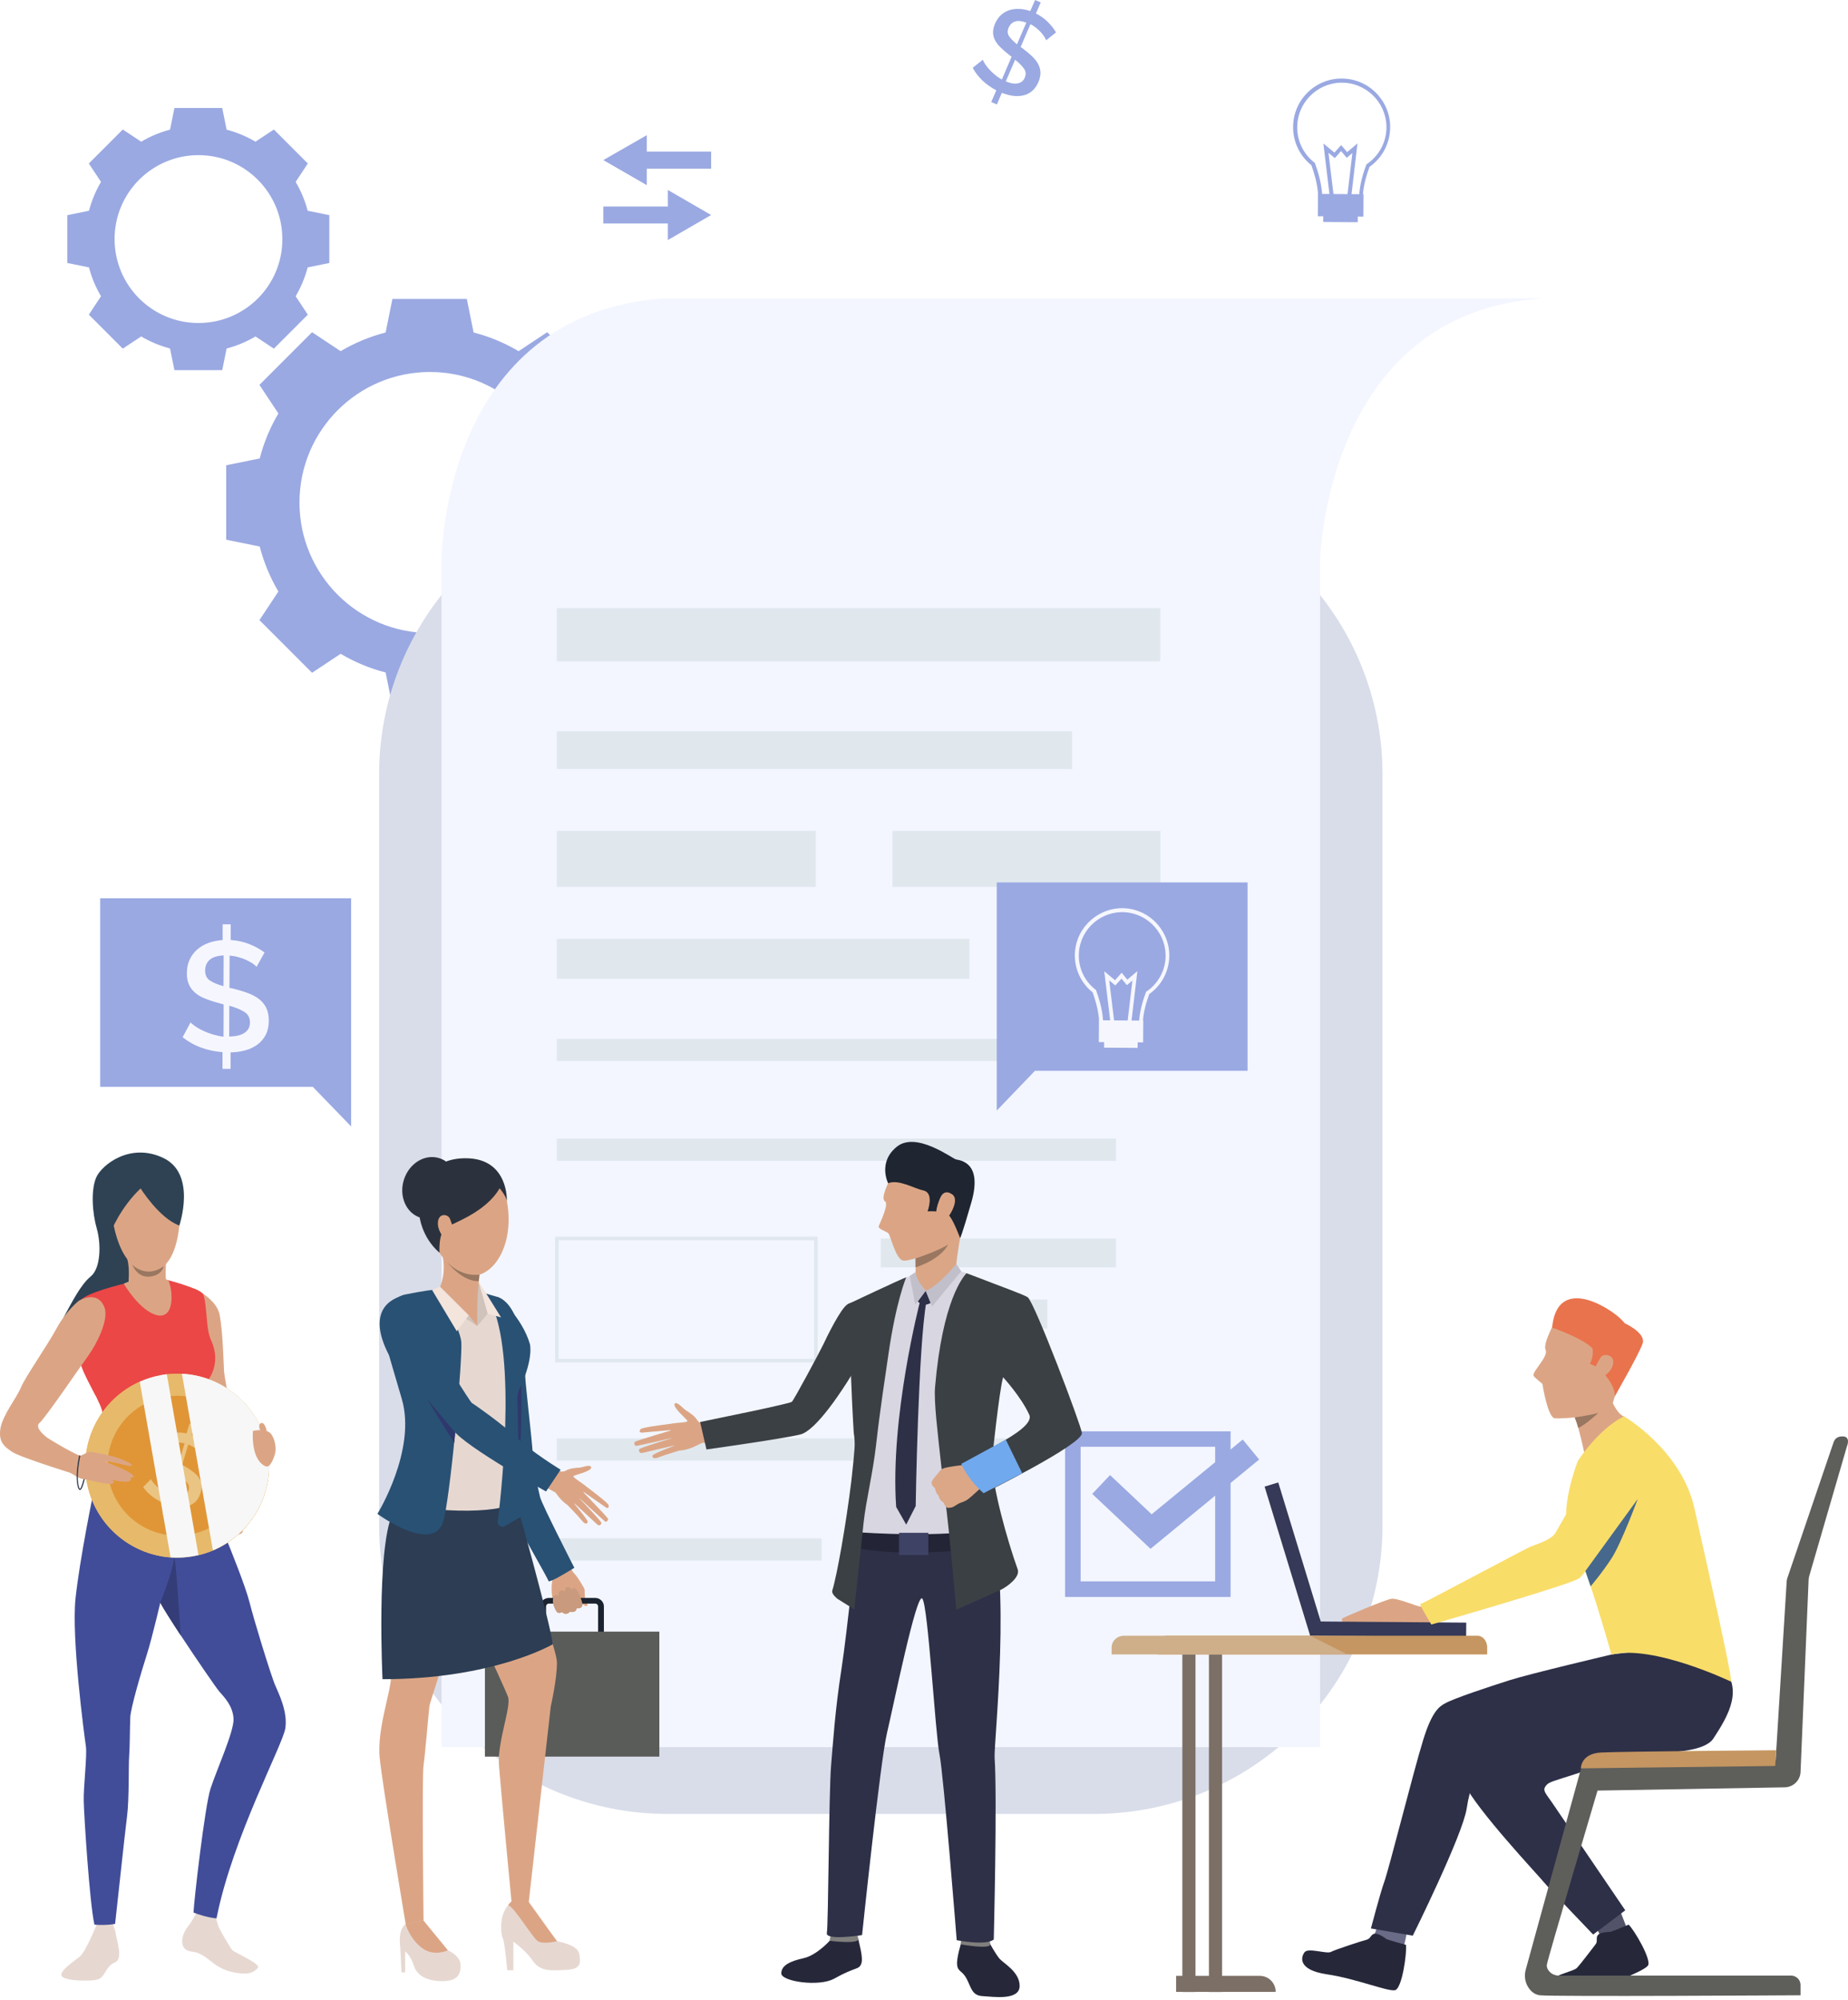<svg width="610" height="660" viewBox="0 0 610 660" fill="none" xmlns="http://www.w3.org/2000/svg">
<path d="M197.892 151.301C196.537 146.023 194.436 141.024 191.728 136.447L197.985 127.011L189.3 118.322L180.614 109.634L171.182 115.893C166.606 113.184 161.609 111.082 156.333 109.727L154.092 98.656H141.811H129.53L127.289 109.727C122.012 111.082 117.016 113.184 112.44 115.893L103.007 109.634L94.322 118.322L85.637 127.011L91.894 136.447C89.186 141.024 87.084 146.023 85.73 151.301L74.663 153.543V165.829V178.114L85.73 180.356C87.084 185.635 89.186 190.633 91.894 195.211L85.637 204.646L94.322 213.335L103.007 222.023L112.44 215.764C117.016 218.473 122.012 220.575 127.289 221.93L129.53 233.001H141.811H154.092L156.333 221.93C161.609 220.575 166.606 218.473 171.182 215.764L180.614 222.023L189.3 213.335L197.985 204.646L191.728 195.211C194.436 190.633 196.537 185.635 197.892 180.356L208.958 178.114V165.829V153.543L197.892 151.301ZM141.904 208.897C118.136 208.897 98.851 189.605 98.851 165.829C98.851 142.052 118.136 122.76 141.904 122.76C165.672 122.76 184.957 142.052 184.957 165.829C184.957 189.605 165.672 208.897 141.904 208.897Z" fill="#9AA9E2"/>
<path d="M101.56 69.555C100.672 66.145 99.318 62.968 97.591 60.025L101.606 53.953L96.003 48.347L90.4 42.742L84.329 46.759C81.388 45.031 78.165 43.676 74.803 42.788L73.356 35.642H65.464H57.573L56.125 42.788C52.717 43.676 49.541 45.031 46.6 46.759L40.529 42.742L34.926 48.347L29.323 53.953L33.338 60.025C31.611 62.968 30.256 66.191 29.369 69.555L22.225 71.003V78.897V86.791L29.369 88.24C30.256 91.65 31.611 94.826 33.338 97.769L29.323 103.841L34.926 109.447L40.529 115.052L46.6 111.035C49.541 112.763 52.763 114.118 56.125 115.006L57.573 122.153H65.464H73.356L74.803 115.006C78.212 114.118 81.388 112.763 84.329 111.035L90.4 115.052L96.003 109.447L101.606 103.841L97.591 97.769C99.318 94.826 100.672 91.603 101.56 88.24L108.704 86.791V78.897V71.003L101.56 69.555ZM65.511 106.597C50.195 106.597 37.821 94.172 37.821 78.897C37.821 63.575 50.242 51.197 65.511 51.197C80.827 51.197 93.201 63.622 93.201 78.897C93.248 94.219 80.827 106.597 65.511 106.597Z" fill="#9AA9E2"/>
<path d="M220.398 598.618H361.091C413.716 598.618 456.348 555.969 456.348 503.325V255.563C456.348 202.918 413.716 160.27 361.091 160.27H220.398C167.773 160.27 125.141 202.918 125.141 255.563V503.371C125.141 555.969 167.773 598.618 220.398 598.618Z" fill="#D9DDE9"/>
<path d="M234.734 70.956L220.445 62.688V68.153H199.152V73.759H220.445V79.224L234.734 70.956Z" fill="#9AA9E2"/>
<path d="M199.152 52.832L213.488 61.1V55.681H234.734V50.029H213.488V44.61L199.152 52.832Z" fill="#9AA9E2"/>
<path d="M441.873 70.302C440.145 70.162 438.511 69.508 437.25 68.433C435.849 67.219 435.055 65.584 435.055 63.856C434.822 60.446 433.748 56.942 432.861 54.513C428.705 51.197 426.463 46.058 426.884 40.733C427.537 31.904 435.289 25.271 444.067 25.972C452.893 26.626 459.523 34.38 458.823 43.162C458.449 47.974 456.021 52.271 452.052 55.074C450.838 58.344 450.138 61.286 449.904 63.949C449.858 67.499 446.496 70.349 442.386 70.302C442.293 70.302 442.106 70.302 441.873 70.302ZM444.021 27.327C435.942 26.719 428.845 32.792 428.238 40.92C427.864 45.871 429.966 50.636 433.888 53.672L434.028 53.766L434.075 53.953C435.009 56.428 436.129 60.212 436.409 63.856V63.902C436.409 65.257 437.016 66.518 438.137 67.499C439.305 68.48 440.845 69.041 442.526 69.041C445.935 69.041 448.69 66.799 448.69 63.949V63.902V63.856C448.924 61.053 449.671 57.877 450.978 54.42L451.072 54.233L451.258 54.093C454.947 51.57 457.282 47.506 457.609 43.069C458.216 35.034 452.099 27.934 444.021 27.327Z" fill="#9AA9E2"/>
<path d="M438.931 64.837L436.83 47.366L440.472 50.356L442.713 47.88L444.675 50.216L448.083 47.319L446.029 64.837L444.721 64.697L446.402 50.496L444.535 52.084L442.667 49.842L440.612 52.178L438.511 50.449L440.239 64.65L438.931 64.837Z" fill="#9AA9E2"/>
<path d="M448.202 68.754L436.809 68.677L436.778 73.254L448.171 73.332L448.202 68.754Z" fill="#9AA9E2"/>
<path d="M450.08 64.095L435.044 63.993L434.994 71.374L450.03 71.475L450.08 64.095Z" fill="#9AA9E2"/>
<path d="M345.308 13.313C345.214 12.986 344.981 12.566 344.701 12.098C344.421 11.631 344 11.164 343.58 10.65C343.113 10.137 342.599 9.669 342.039 9.202C341.432 8.735 340.825 8.315 340.125 7.988L336.903 15.508L337.51 15.929C338.677 16.816 339.704 17.657 340.592 18.498C341.479 19.339 342.179 20.18 342.646 21.067C343.113 21.955 343.393 22.842 343.44 23.823C343.487 24.804 343.253 25.879 342.786 27.046C342.226 28.308 341.525 29.335 340.685 30.036C339.844 30.737 338.864 31.25 337.79 31.484C336.716 31.718 335.595 31.811 334.381 31.624C333.167 31.484 331.953 31.11 330.692 30.643L329.058 34.474L327.19 33.679L328.871 29.802C327.19 28.915 325.696 27.887 324.342 26.626C323.034 25.365 321.914 23.963 321.073 22.375L324.435 19.713C324.575 20.133 324.809 20.6 325.182 21.161C325.556 21.721 325.976 22.282 326.536 22.889C327.097 23.496 327.704 24.104 328.404 24.664C329.105 25.271 329.898 25.785 330.692 26.252L333.914 18.732C333.774 18.638 333.681 18.498 333.494 18.405C333.354 18.311 333.214 18.171 333.074 18.078C331.953 17.19 330.972 16.349 330.179 15.555C329.385 14.761 328.778 13.967 328.404 13.173C327.984 12.379 327.797 11.538 327.797 10.697C327.797 9.856 327.984 8.922 328.404 7.894C328.918 6.727 329.572 5.746 330.365 4.998C331.159 4.251 332.093 3.737 333.12 3.363C334.148 3.036 335.268 2.896 336.436 2.943C337.603 2.99 338.817 3.223 340.078 3.644L341.666 0L343.533 0.794L341.946 4.438C343.487 5.232 344.794 6.166 345.868 7.24C346.989 8.361 347.876 9.483 348.576 10.697L345.308 13.313ZM332.934 9.109C332.513 10.137 332.513 11.024 333.027 11.865C333.541 12.659 334.428 13.593 335.689 14.621L338.77 7.474C337.276 6.913 336.015 6.773 335.082 7.1C334.101 7.381 333.4 8.081 332.934 9.109ZM338.257 25.645C338.724 24.571 338.63 23.59 338.023 22.702C337.416 21.815 336.436 20.787 335.082 19.713L332 26.86C333.541 27.514 334.848 27.747 335.922 27.514C336.996 27.327 337.79 26.719 338.257 25.645Z" fill="#9AA9E2"/>
<path d="M509.347 98.469C437.11 103.141 435.756 185.308 435.756 185.308V576.569H145.733V185.261C145.733 185.261 145.406 103.374 219.698 98.423H509.347V98.469Z" fill="#F3F6FF"/>
<path d="M382.991 200.676H183.79V218.24H382.991V200.676Z" fill="#E0E8EE"/>
<path d="M353.9 241.316H183.79V253.788H353.9V241.316Z" fill="#E0E8EE"/>
<path d="M269.288 274.201H183.79V292.699H269.288V274.201Z" fill="#E0E8EE"/>
<path d="M383.037 274.201H294.597V292.699H383.037V274.201Z" fill="#E0E8EE"/>
<path d="M319.999 309.842H183.79V323.015H319.999V309.842Z" fill="#E0E8EE"/>
<path d="M337.276 342.821H183.79V350.155H337.276V342.821Z" fill="#E0E8EE"/>
<path d="M368.375 375.753H183.79V383.087H368.375V375.753Z" fill="#E0E8EE"/>
<path d="M269.895 449.606H183.229V408.125H269.895V449.606ZM184.397 448.438H268.728V409.293H184.397V448.438Z" fill="#E0E8EE"/>
<path d="M368.375 408.732H290.721V418.262H368.375V408.732Z" fill="#E0E8EE"/>
<path d="M345.728 428.865H290.721V438.395H345.728V428.865Z" fill="#E0E8EE"/>
<path d="M335.922 474.69H183.79V482.024H335.922V474.69Z" fill="#E0E8EE"/>
<path d="M271.203 507.669H183.79V515.003H271.203V507.669Z" fill="#E0E8EE"/>
<path d="M406.198 527.008H351.565V472.354H406.198V527.008ZM356.701 521.869H401.108V477.446H356.701V521.869Z" fill="#9AA9E2"/>
<path d="M379.769 511.126L360.53 493.001L366.414 486.788L380.142 499.728L410.214 475.064L415.63 481.65L379.769 511.126Z" fill="#9AA9E2"/>
<path d="M186.731 515.283C186.731 515.283 187.899 516.404 188.319 517.478C188.646 518.319 189.72 519.44 190.233 520.048C190.747 520.702 192.662 523.644 192.942 524.485C193.035 524.812 192.895 527.148 193.222 527.802C193.502 528.456 194.296 529.717 193.736 529.951C193.129 530.184 192.148 529.25 192.148 529.25C192.148 529.25 192.381 529.857 191.914 530.231C191.027 530.932 190.374 530.651 190.374 530.651C190.374 530.651 190.187 531.445 189.767 531.632C188.786 532.099 188.179 531.772 188.179 531.772C188.179 531.772 187.852 532.286 187.105 532.426C186.171 532.613 185.564 531.913 185.564 531.913C185.564 531.913 184.49 532.426 183.976 531.959C183.509 531.492 183.369 530.885 183.089 530.464C182.809 529.997 181.642 525.56 182.249 522.01C182.856 518.459 180.054 515.797 180.054 515.797L186.731 515.283Z" fill="#DBA585"/>
<path d="M196.491 542.61H181.175C179.634 542.61 178.326 541.348 178.326 539.807V530.138C178.326 528.596 179.587 527.335 181.175 527.335H196.491C198.031 527.335 199.339 528.596 199.339 530.138V539.807C199.339 541.348 198.078 542.61 196.491 542.61ZM181.175 529.203C180.661 529.203 180.241 529.624 180.241 530.138V539.807C180.241 540.321 180.661 540.741 181.175 540.741H196.491C197.004 540.741 197.424 540.321 197.424 539.807V530.138C197.424 529.624 197.004 529.203 196.491 529.203H181.175Z" fill="#1A232F"/>
<path d="M217.644 538.452H160.069V579.699H217.644V538.452Z" fill="#5A5C5A"/>
<path d="M164.411 428.071C164.411 428.071 161.469 428.118 160.208 436.946C158.948 445.775 161.329 449.465 161.609 453.109C161.889 456.799 166.185 480.482 166.326 481.51C166.466 482.538 167.026 495.15 168.707 498.513C170.388 501.877 182.715 520.842 182.902 521.776C183.089 522.71 188.879 518.459 188.879 518.459C188.879 518.459 179.167 498.186 178.606 495.851C178.046 493.515 174.124 481.697 174.777 478.1C175.384 474.503 173.05 454.604 173.283 452.362C173.47 450.213 170.061 429.426 164.411 428.071Z" fill="#DBA585"/>
<path d="M164.411 428.071C164.411 428.071 161.469 428.118 160.209 436.946C158.948 445.775 160.069 448.952 160.862 452.782C161.563 456.379 164.038 478.474 164.131 479.501C164.271 480.529 167.166 493.842 168.707 498.56C169.875 502.11 180.848 520.748 181.035 521.729C181.221 522.664 189.58 517.385 189.58 517.385C189.58 517.385 178.84 496.411 178.28 494.076C177.719 491.74 175.898 483.752 175.852 480.109C175.758 475.811 173.097 454.697 173.283 452.502C173.47 450.213 172.63 431.107 164.411 428.071Z" fill="#295174"/>
<path d="M139.756 633.745C139.756 633.745 144.893 641.359 146.947 643.228C146.947 643.228 151.71 644.91 151.99 648.133C152.177 650.235 151.99 653.645 146.574 653.785C141.11 653.925 137.655 652.056 136.627 648.74C135.647 645.423 133.732 643.975 133.732 643.975V650.889H132.518C132.518 650.889 132.191 644.209 132.145 642.994C132.051 641.78 131.258 637.062 133.872 634.96C136.441 632.858 139.756 633.745 139.756 633.745Z" fill="#E6D8D1"/>
<path d="M174.544 627.626C174.544 627.626 175.431 629.728 177.112 631.923C178.326 633.512 182.155 640.145 183.836 640.565C185.517 641.032 190.747 641.967 191.214 644.863C191.681 647.759 191.915 649.861 186.778 650.095C181.642 650.328 178.28 650.655 175.805 647.012C173.33 643.415 169.454 640.799 169.454 640.799V650.188H167.446C167.446 650.188 166.513 640.425 165.999 639.724C165.485 639.024 164.084 631.503 168.847 627.626C173.61 623.749 174.544 627.626 174.544 627.626Z" fill="#E6D8D1"/>
<path d="M136.301 486.555C136.301 486.555 129.81 494.963 128.083 505.006C126.308 515.003 129.11 548.589 129.063 553.54C128.97 558.492 124.394 570.777 125.328 580.12C126.261 589.415 133.919 635.006 133.919 635.006L139.803 633.792C139.803 633.792 139.243 586.519 139.803 582.642C140.363 578.718 141.531 564.471 141.764 562.883C141.998 561.295 156.333 519.02 156.333 511.78C156.333 504.539 151.897 474.783 136.301 486.555Z" fill="#DBA585"/>
<path d="M168.847 489.825C168.847 489.825 179.494 530.464 180.754 536.117C182.015 541.769 183.836 546.393 183.836 548.776C183.836 554.334 181.782 563.256 181.782 563.256L174.544 627.626H168.847C168.847 627.626 165.252 590.023 164.691 582.455C164.131 574.888 168.847 563.163 167.68 559.94C166.513 556.717 149.189 519.58 149.189 519.58C149.189 519.58 136.021 478.053 168.847 489.825Z" fill="#DBA585"/>
<path d="M147.834 643.602C147.834 643.602 143.352 645.89 139.289 642.854C135.227 639.818 133.873 634.96 133.873 634.96L139.756 633.745L147.834 643.602Z" fill="#DBA585"/>
<path d="M183.883 640.612C183.883 640.612 179.307 641.78 177.532 640.612C175.758 639.444 169.781 629.354 167.773 628.747C167.773 628.747 169.688 624.823 174.544 627.673C174.544 627.626 182.576 638.93 183.883 640.612Z" fill="#DBA585"/>
<path d="M182.482 542.61C182.482 542.61 162.917 554.148 126.261 554.148C126.261 554.148 124.206 511.593 129.53 499.634C134.853 487.676 170.248 495.103 170.248 495.103C170.248 495.103 181.221 533.828 182.482 542.61Z" fill="#2C3D54"/>
<path d="M155.773 424.895C155.773 424.895 161.47 427.604 163.431 427.978C165.392 428.351 173.05 438.348 174.404 441.945C175.758 445.588 174.404 451.054 171.649 457.453C168.894 463.853 171.509 466.002 170.248 472.401C168.987 478.801 167.867 492.347 168.1 495.897C168.334 499.448 136.161 500.101 128.783 493.655C128.783 493.655 136.161 482.584 137.095 480.996C138.029 479.408 137.235 470.813 136.394 468.571C135.507 466.375 129.764 447.55 129.764 447.55C129.764 447.55 125.047 433.116 129.297 429.8C133.032 426.903 143.118 425.876 144.939 425.268C146.761 424.614 152.037 424.381 155.773 424.895Z" fill="#E6D8D1"/>
<path d="M157.547 437.601L161.002 433.537L158.014 422.886C158.014 422.886 157.033 428.819 157.547 437.601Z" fill="#CFC3BC"/>
<path d="M148.582 384.535C151.944 383.368 164.364 380.425 167.306 396.307C170.248 412.189 161.469 423.493 153.391 420.504C145.313 417.514 140.363 406.537 139.896 398.129C139.429 389.767 144.286 386.03 148.582 384.535Z" fill="#DBA585"/>
<path d="M167.306 396.307C167.306 396.307 167.913 382.714 154.418 382.246C140.923 381.779 137.281 392.897 138.402 401.025C139.523 409.153 145.079 413.404 145.079 413.404C145.079 413.404 144.612 406.864 147.227 405.135C149.842 403.454 160.349 400.044 164.925 392.149C164.878 392.103 167.026 394.625 167.306 396.307Z" fill="#2C323D"/>
<path d="M150.45 394.859C148.675 400.277 143.399 403.407 138.683 401.819C133.966 400.277 131.585 394.625 133.359 389.207C135.134 383.788 140.41 380.658 145.126 382.246C149.843 383.788 152.224 389.44 150.45 394.859Z" fill="#2C323D"/>
<path d="M158.481 418.355C158.481 418.355 157.36 428.772 157.594 432.182C157.594 432.182 151.663 438.114 144.986 425.268C144.986 425.268 147.834 419.99 145.687 412.75C143.492 405.556 158.481 418.355 158.481 418.355Z" fill="#DBA585"/>
<path d="M157.548 432.182V437.6L150.776 432.509L157.548 432.182Z" fill="#DBA585"/>
<path d="M157.547 437.6L154.745 434.097L145.22 424.614L142.138 427.604L157.547 437.6Z" fill="#CFC3BC"/>
<path d="M143.912 425.502C143.912 425.502 151.897 437.6 152.271 442.972C152.644 448.298 149.282 488.19 146.621 501.036C143.959 513.882 124.581 499.588 124.581 499.588C124.581 499.588 137.608 478.52 132.612 461.611C127.616 444.747 125.795 437.974 125.795 437.974C125.795 437.974 127.522 428.585 133.593 427.23C138.916 426.109 143.912 425.502 143.912 425.502Z" fill="#295174"/>
<path d="M174.918 443.58C174.918 443.58 176.365 448.671 170.762 459.929C170.762 459.929 170.855 474.363 170.995 478.847C171.135 483.332 172.209 500.382 172.209 500.382L166.652 503.652C165.532 504.306 164.131 503.418 164.318 502.11C165.905 489.124 170.995 439.983 159.975 426.763L164.411 428.071C164.411 428.071 172.256 434.517 174.918 443.58Z" fill="#295174"/>
<path d="M148.535 402.239C148.021 400.978 146.387 400.651 145.453 401.352C144.519 402.052 143.959 404.201 145.453 406.957C146.947 409.76 152.27 411.675 148.535 402.239Z" fill="#DBA585"/>
<path d="M161.003 433.537L165.393 434.751L158.014 422.886L161.003 433.537Z" fill="#F3E4DC"/>
<path d="M154.745 434.097L150.776 439.329L142.605 425.689L145.22 424.614L154.745 434.097Z" fill="#F3E4DC"/>
<path d="M158.247 420.644L158.061 422.746C158.061 422.746 153.344 423.634 147.227 416.113C147.181 416.113 151.57 421.438 158.247 420.644Z" fill="#997761"/>
<path d="M182.389 484.546C182.389 484.546 185.144 486.321 186.731 485.34C188.085 484.5 190.42 484.36 191.167 484.36C192.148 484.313 195.043 483.052 195.136 484.266C195.23 485.481 190.42 486.602 189.439 487.022C188.459 487.442 192.708 489.498 193.175 490.479C193.642 491.46 189.86 498.28 187.105 496.505C184.35 494.73 182.622 491.086 182.062 490.852C181.501 490.619 180.007 489.638 180.007 489.638L182.389 484.546Z" fill="#DBA585"/>
<path d="M129.95 429.192C129.95 429.192 133.779 428.258 137.095 431.808C140.41 435.358 142.091 441.197 142.931 443.113C143.819 445.028 154.792 462.545 155.399 462.965C156.006 463.339 167.166 472.354 172.256 477.166C177.299 481.977 187.152 487.349 187.152 487.349L183.416 492.581C183.416 492.581 153.485 476.605 149.702 470.766C145.92 464.927 130.791 448.718 130.791 448.718C130.791 448.718 121.779 435.078 129.95 429.192Z" fill="#DBA585"/>
<path d="M192.661 489.918C192.661 489.918 200.693 495.851 200.88 496.692C201.067 497.532 200.74 497.953 199.946 497.439C199.152 496.925 192.054 491.927 192.054 491.927C192.054 491.927 200.366 500.522 200.693 501.176C200.88 501.55 200.273 502.39 199.806 502.157C199.386 501.923 190.654 493.842 190.654 493.842C190.654 493.842 198.405 501.877 198.498 502.531C198.592 503.091 197.845 503.698 197.191 503.138C196.584 502.577 188.973 495.524 188.973 495.524C188.973 495.524 194.249 501.736 194.016 502.297C193.876 502.671 193.362 503.418 192.054 501.783C190.747 500.148 187.245 496.598 187.245 496.598L192.661 489.918Z" fill="#DBA585"/>
<path d="M172.07 457.126C172.07 457.126 172.35 475.11 171.229 483.799L170.762 459.929L172.07 457.126Z" fill="#2F386C"/>
<path d="M131.912 427.884C131.912 427.884 134.106 428.258 137.422 431.808C140.737 435.358 142.418 441.197 143.258 443.113C144.146 445.028 155.119 462.545 155.726 462.965C156.38 463.339 165.485 469.645 170.575 474.456C175.618 479.268 185.05 485.013 185.05 485.013L180.241 492.207C180.241 492.207 153.858 477.586 149.656 472.027C145.173 466.095 129.25 448.625 129.25 448.625C129.25 448.625 118.837 432.649 131.912 427.884Z" fill="#295174"/>
<path d="M192.148 528.83C192.148 528.83 191.121 524.812 189.813 524.205C188.506 523.598 188.833 525.093 188.833 525.093C188.833 525.093 188.553 523.644 187.385 523.738C186.171 523.831 186.638 525.513 186.638 525.513C186.638 525.513 186.124 524.485 185.004 524.952C183.883 525.466 184.537 526.774 184.537 526.774C184.537 526.774 182.996 525.7 182.622 527.195C182.015 529.717 183.883 532.099 183.883 532.099C183.883 532.099 184.49 532.613 185.517 532.053C185.517 532.053 186.731 533.407 188.132 531.913C188.132 531.913 190.187 532.473 190.374 530.745C190.374 530.791 192.755 531.165 192.148 528.83Z" fill="#C99A7D"/>
<path d="M149.936 476.185L140.877 461.611C140.877 461.611 148.582 470.719 149.375 471.7C150.169 472.681 150.263 472.728 150.263 472.728C150.263 472.728 150.029 475.671 149.936 476.185Z" fill="#2F386C"/>
<path d="M411.802 291.204H329.011V353.378V366.504L341.619 353.378H411.802V291.204Z" fill="#9AA9E2"/>
<path d="M33.058 296.436H115.895V358.657V371.736L103.241 358.657H33.058V296.436Z" fill="#9AA9E2"/>
<path d="M369.402 342.821C367.721 342.681 366.134 342.074 364.92 341C363.519 339.832 362.772 338.244 362.772 336.562C362.538 333.245 361.511 329.835 360.67 327.5C356.608 324.277 354.46 319.278 354.834 314.14C355.487 305.592 363.005 299.145 371.55 299.753C380.096 300.407 386.539 307.881 385.932 316.476C385.559 321.147 383.177 325.351 379.348 328.06C378.181 331.237 377.481 334.133 377.294 336.655C377.247 340.065 373.978 342.868 370.009 342.821C369.823 342.868 369.636 342.868 369.402 342.821ZM371.504 301.061C363.659 300.453 356.748 306.386 356.141 314.233C355.767 319.045 357.822 323.669 361.651 326.612L361.791 326.706L361.838 326.892C362.725 329.321 363.846 332.965 364.079 336.515V336.562C364.079 337.87 364.686 339.131 365.76 340.065C366.881 341.046 368.375 341.56 370.009 341.607C373.278 341.607 375.986 339.411 376.033 336.655V336.609V336.562C376.267 333.853 377.014 330.77 378.274 327.406L378.368 327.219L378.555 327.126C382.15 324.65 384.391 320.726 384.718 316.382C385.279 308.535 379.348 301.668 371.504 301.061Z" fill="#F6F7FE"/>
<path d="M366.554 337.543L364.5 320.54L368.048 323.482L370.243 321.007L372.111 323.296L375.426 320.493L373.418 337.543L372.158 337.356L373.792 323.576L371.971 325.117L370.196 322.969L368.142 325.211L366.134 323.529L367.815 337.356L366.554 337.543Z" fill="#F6F7FE"/>
<path d="M375.543 341.371L364.476 341.297L364.446 345.735L375.513 345.808L375.543 341.371Z" fill="#F6F7FE"/>
<path d="M377.373 336.805L362.758 336.708L362.709 343.901L377.325 343.999L377.373 336.805Z" fill="#F6F7FE"/>
<path d="M84.703 319.045C84.376 318.718 83.956 318.344 83.349 317.924C82.742 317.55 82.041 317.13 81.294 316.803C80.5 316.429 79.66 316.149 78.679 315.868C77.745 315.588 76.765 315.448 75.784 315.354L75.737 326.005L76.718 326.192C78.586 326.659 80.22 327.126 81.714 327.687C83.209 328.247 84.469 328.901 85.497 329.695C86.524 330.489 87.318 331.47 87.878 332.591C88.438 333.759 88.719 335.16 88.719 336.795C88.719 338.617 88.392 340.159 87.738 341.467C87.084 342.728 86.197 343.802 85.03 344.69C83.862 345.531 82.555 346.185 81.014 346.605C79.473 347.025 77.839 347.259 76.111 347.306V352.724H73.449V347.212C70.974 347.025 68.64 346.558 66.398 345.717C64.157 344.923 62.149 343.756 60.281 342.307L62.896 337.403C63.27 337.823 63.83 338.243 64.531 338.757C65.231 339.224 66.071 339.692 67.052 340.159C68.033 340.626 69.06 341 70.227 341.373C71.395 341.7 72.562 341.98 73.776 342.121L73.823 331.47C73.636 331.423 73.403 331.33 73.169 331.283C72.936 331.237 72.749 331.19 72.515 331.097C70.694 330.629 69.107 330.116 67.752 329.555C66.398 329.041 65.278 328.387 64.39 327.593C63.503 326.846 62.849 325.958 62.383 324.93C61.916 323.903 61.682 322.688 61.682 321.24C61.682 319.559 61.962 318.064 62.569 316.756C63.176 315.448 63.97 314.327 65.044 313.393C66.118 312.458 67.332 311.711 68.78 311.197C70.181 310.683 71.768 310.356 73.496 310.216V305.031H76.158V310.216C78.399 310.356 80.454 310.823 82.321 311.571C84.189 312.318 85.87 313.252 87.318 314.327L84.703 319.045ZM67.706 320.306C67.706 321.754 68.219 322.828 69.2 323.529C70.227 324.23 71.722 324.884 73.776 325.444L73.823 315.308C71.722 315.401 70.181 315.868 69.2 316.756C68.219 317.643 67.706 318.811 67.706 320.306ZM82.508 337.403C82.508 335.908 81.901 334.74 80.734 333.993C79.52 333.199 77.839 332.498 75.691 331.891L75.644 342.074C77.839 342.027 79.52 341.653 80.687 340.859C81.901 340.065 82.508 338.944 82.508 337.403Z" fill="#F6F7FE"/>
<path d="M473.532 529.577C473.532 529.577 470.59 530.184 469.236 530.231C467.835 530.278 461.392 527.335 459.29 527.615C457.236 527.895 443.741 533.641 443.134 534.061C442.527 534.482 443.414 535.416 443.414 535.416L474.373 535.79L473.532 529.577Z" fill="#DBA585"/>
<path d="M432.448 539.808L483.952 540.198L483.988 535.48L432.483 535.09L432.448 539.808Z" fill="#363957"/>
<path d="M417.425 490.594L432.485 539.866L436.995 538.486L421.935 489.214L417.425 490.594Z" fill="#363957"/>
<path d="M526.531 635.193L528.539 639.491C528.539 639.491 536.897 636.361 536.944 636.268C536.991 636.174 534.656 630.289 534.656 630.289L526.531 635.193Z" fill="#525368"/>
<path d="M454.854 635.1L452.519 641.873C452.519 641.873 461.718 643.882 463.025 643.788C463.166 643.788 464.753 636.128 464.753 636.128L454.854 635.1Z" fill="#6A6B87"/>
<path d="M464.1 641.827C464.1 641.827 457.702 640.098 457.469 639.818C457.282 639.538 454.901 637.949 453.733 638.136C452.519 638.323 452.426 639.771 451.212 640.098C449.998 640.378 440.612 643.415 439.305 644.162C437.997 644.91 431.787 642.667 430.619 644.256C429.405 645.844 428.285 650.095 437.997 651.543C447.756 652.991 458.169 657.335 460.504 656.775C462.839 656.167 464.426 644.396 464.1 641.827Z" fill="#26283A"/>
<path d="M537.597 635.147C537.597 635.147 531.667 637.669 531.34 637.576C531.013 637.482 528.258 637.669 527.464 638.557C526.671 639.444 527.464 640.612 526.717 641.593C525.97 642.574 521.721 648.179 520.507 649.441C519.48 650.515 513.923 651.496 512.148 653.364C510.794 654.766 512.382 660.418 521.861 657.709C531.107 655.093 542.5 650.562 543.948 648.693C545.302 646.825 539.418 636.875 537.597 635.147Z" fill="#26283A"/>
<path d="M531.48 550.738C531.48 550.738 505.331 562.369 499.775 566.34C494.218 570.31 482.077 577.644 481.704 579.419C481.283 581.194 478.902 579.466 483.198 588.434C487.494 597.403 507.853 618.938 509.767 621.32C511.775 623.749 525.877 638.417 525.877 638.417L536.477 630.429C536.477 630.429 516.071 600.393 513.083 596.002C510.141 591.564 508.787 590.91 510.561 588.995C512.289 587.033 519.293 587.08 555.201 572.179C558.797 570.684 568.79 567.227 570.144 562.416C572.525 553.68 570.471 542.656 560.805 537.798C551.186 532.893 531.48 550.738 531.48 550.738Z" fill="#2E3048"/>
<path d="M519.06 466.515C519.294 466.702 519.527 467.169 519.807 467.777C520.181 468.664 520.601 469.879 520.975 471.233C522.142 475.391 523.216 480.716 523.216 480.716C523.216 480.716 538.205 468.244 536.057 467.45C533.956 466.655 532.368 463.012 532.368 463.012C532.368 463.012 517.472 465.114 519.06 466.515Z" fill="#DBA585"/>
<path d="M531.901 546.02C531.901 546.02 504.864 552.373 498.187 554.521C491.509 556.67 480.022 560.407 476.894 562.182C475.26 563.116 472.738 564.518 469.75 574.281C466.341 585.351 458.589 616.508 456.815 621.367C455.694 624.403 452.519 636.408 452.519 636.408L466.341 638.79C466.341 638.79 482.777 605.671 484.132 596.843C486.373 581.988 492.116 581.895 494.451 580.54C496.786 579.185 507.993 581.708 547.87 578.531C551.839 578.204 562.766 578.018 565.568 573.72C570.657 565.966 575.794 557.137 567.902 549.336C560.011 541.535 531.901 546.02 531.901 546.02Z" fill="#2E3048"/>
<path d="M513.783 435.218C513.783 435.218 509.114 443.299 510.188 445.495C511.262 447.69 505.285 453.015 506.265 454.137C507.246 455.258 509.254 456.612 509.207 456.939C509.161 457.266 510.935 467.823 513.223 468.057C515.511 468.29 531.201 467.496 532.508 462.545C533.816 457.64 537.645 446.896 538.532 444.888C539.466 442.926 530.407 427.511 513.783 435.218Z" fill="#DBA585"/>
<path d="M533.115 433.677C534.423 434.658 535.497 435.685 536.337 436.713C537.364 437.18 543.435 440.216 542.174 443.486C540.493 447.877 533.629 459.602 533.022 460.863C532.928 461.003 532.928 460.723 533.022 460.069C532.602 455.912 527.512 451.287 527.512 451.287L524.804 450.073C526.204 447.41 525.644 444.981 525.644 444.981C522.562 441.664 512.336 438.114 512.336 438.114C513.737 423.4 526.251 428.538 533.115 433.677Z" fill="#E9734D"/>
<path d="M528.492 447.784C529.239 446.663 533.021 446.85 532.461 450.119C531.901 453.389 527.231 456.005 526.204 454.557C525.177 453.109 527.698 448.952 528.492 447.784Z" fill="#DBA585"/>
<path d="M536.057 467.403C536.057 467.403 555.015 478.474 559.311 497.766C563.607 517.058 571.312 550.971 571.452 554.988C571.452 554.988 545.769 542.656 531.901 546.02C531.901 546.02 523.169 514.582 518.546 507.108C513.923 499.681 520.788 482.211 520.788 482.211C520.788 482.211 527.325 471.794 536.057 467.403Z" fill="#F9DD69"/>
<path d="M605.212 476.045L589.943 520.888C589.849 521.215 589.756 521.589 589.756 521.963L586.114 580.914L522.235 582.315L503.604 650.095C503.043 652.15 503.417 654.345 504.631 656.074C505.425 657.242 506.592 658.223 508.226 658.456C512.289 658.97 594.332 658.456 594.332 658.456V655.046C594.332 653.364 592.931 651.963 591.203 651.963H514.53C513.269 651.963 512.055 651.403 511.262 650.422C510.795 649.861 510.468 649.114 510.608 648.32C510.935 646.171 527.325 590.91 527.325 590.91L589.102 589.836C591.904 589.789 594.192 587.594 594.332 584.838L596.994 521.402C596.994 520.982 597.087 520.608 597.18 520.188L609.648 477.306C609.648 477.306 610.955 474.316 608.527 474.036C606.099 473.849 605.492 475.297 605.212 476.045Z" fill="#5E5E5B"/>
<path d="M521.815 583.576C521.815 583.576 521.768 578.672 528.492 578.345C536.197 577.971 586.301 577.597 586.301 577.597L585.974 582.782L521.815 583.576Z" fill="#C59661"/>
<path d="M490.903 543.684V545.973H382.057V543.684C382.057 541.535 383.504 539.807 385.232 539.807H487.681C489.455 539.807 490.903 541.535 490.903 543.684Z" fill="#C59661"/>
<path d="M421.093 657.335H388.22V652.057H415.864C418.759 652.057 421.093 654.439 421.093 657.335Z" fill="#7B6F66"/>
<path d="M394.617 545.973H390.275V657.382H394.617V545.973Z" fill="#7B6F66"/>
<path d="M403.396 545.973H399.053V657.382H403.396V545.973Z" fill="#7B6F66"/>
<path d="M519.807 467.777C520.18 468.664 520.601 469.879 520.974 471.233C523.216 470.299 527.513 466.375 527.606 466.235C525.831 466.889 519.807 467.777 519.807 467.777Z" fill="#997761"/>
<path d="M444.721 545.973H366.927V543.684C366.927 541.535 368.748 539.807 370.99 539.807H432.487L444.721 545.973Z" fill="#CEAF8A"/>
<path d="M527.745 482.351C527.745 482.351 523.216 488.75 520.461 493.608C517.285 499.121 514.203 504.539 513.503 505.754C512.102 508.229 507.153 509.584 504.958 510.518C502.95 511.406 469.236 529.437 468.816 529.39C468.396 529.343 472.458 536.117 472.458 536.117C472.458 536.117 519.247 522.71 521.348 520.795C523.449 518.88 529.706 510.145 532.228 506.501C534.656 503.091 538.391 497.439 540.353 495.01C542.547 492.301 547.217 483.005 541.287 478.38C533.722 472.448 529.566 479.642 527.745 482.351Z" fill="#F9DD69"/>
<path d="M540.586 494.683C540.586 494.683 535.169 509.351 531.901 514.349C528.632 519.347 525.037 523.504 525.037 523.504L523.309 518.459C523.309 518.459 537.317 499.167 540.586 494.683Z" fill="#46688D"/>
<path d="M32.544 633.558C32.544 633.558 28.529 643.835 26.381 645.657C24.186 647.432 19.189 650.655 20.45 652.243C21.711 653.785 30.536 654.018 32.638 653.084C34.739 652.15 35.066 648.74 37.914 647.619C40.716 646.545 38.615 640.705 38.288 638.603C37.914 635.894 37.167 635.474 37.167 634.072C37.167 632.671 32.544 633.558 32.544 633.558Z" fill="#E6D8D1"/>
<path d="M70.787 630.896C70.787 630.896 71.768 635.007 72.282 636.128C72.749 637.202 76.017 642.854 76.671 643.555C77.278 644.256 86.29 648.179 85.123 649.394C83.956 650.655 82.461 652.15 76.297 650.702C70.134 649.3 68.219 644.536 63.41 644.069C58.553 643.602 60.001 638.276 61.916 635.941C63.783 633.605 65.745 629.448 65.745 629.448L70.787 630.896Z" fill="#E6D8D1"/>
<path d="M94.182 570.357C93.341 575.869 76.905 606.185 71.581 632.531C71.535 632.764 71.488 632.951 71.441 633.091C68.406 632.764 65.604 631.83 63.877 631.176C64.017 627.299 67.612 596.095 69.48 590.303C71.441 584.23 77.325 571.291 77.091 567.18C76.858 563.023 74.196 560.267 72.422 558.258C71.395 557.09 64.951 547.701 59.627 539.62C56.592 534.996 53.931 530.791 52.903 528.876C52.623 528.316 52.436 527.942 52.436 527.802C52.436 526.307 29.136 485.948 70.601 492.581C70.601 492.581 71.675 499.401 71.908 500.662C72.048 501.503 75.55 509.724 78.539 517.572C80.173 521.869 81.668 526.027 82.368 528.783C83.208 532.053 84.656 537.051 86.15 541.909C88.205 548.636 90.306 555.129 90.96 556.436C91.94 558.772 95.022 564.845 94.182 570.357Z" fill="#414D99"/>
<path d="M53.417 526.774C53.417 526.774 50.242 540.508 48.467 546.02C46.693 551.532 43.144 563.583 43.004 566.713C42.864 569.89 42.864 576.803 42.63 579.606C42.397 582.408 42.677 593.713 41.93 599.458C41.183 605.204 38.241 632.998 38.008 634.773C38.008 634.82 38.008 634.866 37.961 634.913C35.206 635.38 32.825 635.287 31.143 635.147C31.143 635.1 31.143 635.1 31.143 635.053C29.509 627.392 27.735 598.991 27.641 594.414C27.501 589.836 28.809 579.419 28.342 576.242C27.875 573.066 23.532 540.601 24.933 527.475C26.334 514.349 30.817 492.674 30.817 492.674C30.817 492.674 77.418 475.905 53.417 526.774Z" fill="#414D99"/>
<path d="M74.336 505.053C74.243 503.885 72.982 495.664 71.955 490.385C70.881 485.107 70.04 480.249 69.433 478.147C69.387 478.007 69.34 477.773 69.247 477.446C68.873 475.905 68.033 472.401 67.145 469.131C67.099 468.898 67.005 468.664 66.959 468.431V467.216C66.352 464.974 67.285 463.806 67.519 462.078C67.566 461.564 67.566 461.003 67.426 460.303C67.426 460.256 67.426 460.256 67.426 460.209C66.725 457.173 66.258 454.557 66.258 453.109C66.258 448.298 64.017 425.128 64.017 425.128C64.017 425.128 71.395 428.585 72.469 433.77C73.543 438.908 73.823 450.306 73.963 452.642C74.103 454.977 77.745 472.588 78.119 476.558C78.492 480.529 79.006 483.939 79.8 486.648C80.64 489.358 79.893 503.044 80.127 505.146C80.313 507.342 74.43 506.221 74.336 505.053Z" fill="#DBA585"/>
<path d="M59.207 404.388C59.207 404.388 64.997 387.431 53.931 382.153C42.911 376.875 33.525 384.489 31.75 388.599C29.976 392.71 30.443 400.184 31.937 405.416C33.432 410.647 33.245 418.589 29.929 421.251C26.661 423.914 23.766 429.706 21.104 434.564C18.442 439.469 44.732 423.026 44.732 423.026L59.207 404.388Z" fill="#2E4254"/>
<path d="M49.354 385.049C49.354 385.049 60.841 388.459 59.207 404.388C57.573 420.317 50.055 419.523 49.354 419.616C48.654 419.756 39.735 420.317 36.934 400.978C34.132 381.686 49.354 385.049 49.354 385.049Z" fill="#DBA585"/>
<path d="M54.818 422.279C54.818 422.279 65.978 425.175 67.005 427.043C68.079 428.912 68.173 437.133 68.873 439.796C69.573 442.505 71.114 448.204 70.04 450.586C68.966 452.922 67.799 455.164 68.173 456.799C68.546 458.434 69.48 463.012 68.639 466.515C67.799 470.019 67.332 477.306 68.406 482.351C69.48 487.396 70.507 491.833 70.647 492.674C70.787 493.515 30.863 492.674 30.863 492.674C30.863 492.674 34.085 481.417 35.253 478.847C36.42 476.278 34.179 466.328 33.151 463.946C32.077 461.611 27.548 452.128 27.548 451.054C27.548 451.054 22.738 434.517 23.159 433.957C23.579 433.35 23.345 430.921 27.922 428.071C31.47 425.876 41.883 423.26 44.825 422.793C47.72 422.326 54.818 422.279 54.818 422.279Z" fill="#EB4746"/>
<path d="M54.818 416.72C54.818 416.72 54.304 422.419 55.332 425.689C56.359 428.959 43.845 428.819 42.817 426.296C41.79 423.774 43.284 420.317 41.93 415.085C40.576 409.807 54.818 416.72 54.818 416.72Z" fill="#DBA585"/>
<path d="M66.212 436.293C66.212 436.293 69.387 440.403 70.601 444.888C71.675 448.905 70.741 453.016 68.173 456.145C68.173 456.145 57.527 455.631 53.791 455.678C50.055 455.772 38.195 457.033 31.611 460.676C31.611 460.676 26.661 451.614 26.801 450.353C26.941 449.092 29.977 440.637 34.786 439.749C43.705 438.021 49.635 449.185 52.437 448.905C55.285 448.578 57.2 437.507 66.212 436.293Z" fill="#EB4746"/>
<path d="M46.413 392.196C46.413 392.196 52.67 402.146 59.207 404.435C59.207 404.435 62.803 387.758 48.001 384.302C33.198 380.798 35.533 401.118 36.607 406.537C36.607 406.49 39.689 398.549 46.413 392.196Z" fill="#2E4254"/>
<path d="M43.658 417.374C43.658 417.374 48.187 422.092 54.024 417.888C54.024 417.888 53.557 420.924 49.355 421.298C45.199 421.672 43.658 417.374 43.658 417.374Z" fill="#997761"/>
<path d="M59.628 539.667C56.593 535.042 53.931 530.838 52.903 528.923C52.903 528.923 57.013 518.553 57.433 514.536C57.854 510.472 59.628 539.667 59.628 539.667Z" fill="#343D77"/>
<path d="M40.856 423.634C40.856 423.634 46.039 432.556 51.736 434.004C57.433 435.452 57.293 426.717 55.612 422.512C55.612 422.512 55.425 422.045 49.821 421.999C43.984 421.858 40.856 423.634 40.856 423.634Z" fill="#DBA585"/>
<path d="M28.622 488.937C25.727 472.448 36.747 456.706 53.277 453.81C69.76 450.914 85.496 461.938 88.391 478.474C91.287 494.963 80.266 510.705 63.736 513.601C47.253 516.451 31.517 505.427 28.622 488.937Z" fill="#E7B96B"/>
<path d="M65.511 513.228L55.051 453.529C70.881 451.708 85.59 462.545 88.392 478.427C91.194 494.356 81.061 509.537 65.511 513.228Z" fill="#E7B96B"/>
<path d="M28.622 488.937C26.147 474.924 33.712 461.517 46.132 455.958L56.312 513.975C42.77 512.994 31.097 502.904 28.622 488.937Z" fill="#E7B96B"/>
<path d="M35.486 483.098C35.813 470.346 46.413 460.303 59.16 460.63C71.908 460.957 81.948 471.56 81.621 484.313C81.294 497.065 70.694 507.108 57.946 506.781C45.199 506.408 35.113 495.804 35.486 483.098Z" fill="#E09637"/>
<path d="M67.052 480.669C66.912 480.389 66.725 480.062 66.398 479.735C66.118 479.361 65.745 478.988 65.324 478.614C64.904 478.24 64.391 477.866 63.877 477.539C63.316 477.212 62.756 476.932 62.149 476.699L60.141 483.378L60.702 483.705C61.776 484.313 62.756 484.967 63.55 485.574C64.391 486.181 65.044 486.835 65.558 487.536C66.072 488.237 66.352 488.984 66.492 489.825C66.632 490.666 66.538 491.6 66.212 492.628C65.885 493.749 65.371 494.683 64.717 495.384C64.064 496.084 63.316 496.551 62.429 496.878C61.542 497.205 60.608 497.345 59.534 497.345C58.507 497.345 57.433 497.159 56.312 496.832L55.285 500.242L53.604 499.728L54.631 496.271C53.137 495.711 51.736 494.963 50.475 494.029C49.215 493.095 48.141 492.02 47.253 490.759L49.822 488.143C49.962 488.47 50.242 488.844 50.615 489.311C50.989 489.731 51.409 490.199 51.923 490.666C52.437 491.133 53.044 491.553 53.697 492.02C54.351 492.441 55.051 492.814 55.799 493.141L57.806 486.462C57.713 486.368 57.573 486.321 57.433 486.228C57.293 486.135 57.2 486.088 57.059 485.994C56.032 485.34 55.098 484.733 54.351 484.126C53.604 483.519 52.997 482.911 52.623 482.257C52.203 481.603 51.97 480.949 51.83 480.202C51.736 479.501 51.83 478.661 52.11 477.773C52.437 476.699 52.904 475.858 53.511 475.11C54.118 474.41 54.865 473.849 55.705 473.475C56.546 473.102 57.48 472.868 58.46 472.775C59.441 472.728 60.515 472.775 61.589 473.055L62.569 469.785L64.25 470.299L63.27 473.569C64.624 474.083 65.838 474.737 66.865 475.578C67.893 476.418 68.78 477.306 69.48 478.24L67.052 480.669ZM56.172 478.287C55.892 479.174 56.032 479.969 56.499 480.622C57.013 481.276 57.853 481.977 59.021 482.678L60.935 476.325C59.628 475.998 58.554 475.998 57.76 476.372C56.966 476.699 56.406 477.353 56.172 478.287ZM62.242 491.787C62.523 490.852 62.383 490.012 61.776 489.311C61.169 488.61 60.235 487.863 59.021 487.069L57.106 493.468C58.507 493.842 59.628 493.935 60.515 493.655C61.402 493.375 61.962 492.768 62.242 491.787Z" fill="#EAC483"/>
<path d="M70.274 511.639C83.022 506.267 90.867 492.628 88.392 478.427C85.917 464.226 73.87 454.043 60.048 453.343L70.274 511.639Z" fill="#F7F7F7"/>
<path d="M56.312 513.975L46.133 455.958C48.374 454.977 50.755 454.23 53.277 453.763C53.884 453.67 54.491 453.576 55.051 453.483L65.511 513.181C64.951 513.321 64.344 513.461 63.737 513.555C61.262 514.022 58.74 514.115 56.312 513.975Z" fill="#F7F7F7"/>
<path d="M26.054 429.239C26.054 429.239 21.898 432.462 18.723 438.301C15.547 444.14 8.31 454.464 6.909 457.874C5.508 461.284 0.838 467.029 0.138 471.42C-0.516 475.718 1.212 477.306 4.06 479.174C6.862 481.043 26.848 487.209 26.848 487.209C26.848 487.209 30.396 481.557 28.575 481.183C25.307 480.482 17.555 475.671 16.248 474.877C14.8 474.036 11.298 471 13.026 469.598C14.8 468.197 26.707 450.727 29.182 447.317C31.657 443.907 36.093 435.592 34.459 431.388C32.778 427.137 28.949 427.651 26.054 429.239Z" fill="#DBA585"/>
<path d="M24.513 480.062C24.513 480.062 25.447 480.576 26.334 480.436C27.828 480.155 29.229 478.38 31.05 479.501C32.871 480.622 30.677 487.022 29.649 487.91C28.575 488.797 25.68 488.003 22.178 485.2C18.676 482.397 24.513 480.062 24.513 480.062Z" fill="#DBA585"/>
<path d="M30.35 479.174C30.35 479.174 33.572 479.642 37.027 480.576C40.109 481.417 43.471 482.911 43.565 483.565C43.658 484.266 40.343 483.192 37.261 482.538C34.412 481.977 34.879 482.538 34.879 482.538C34.879 482.538 34.739 482.351 37.728 483.565C40.95 484.873 44.078 486.462 44.078 487.256C44.078 487.629 43.845 487.769 42.631 487.489C43.331 487.816 43.331 488.003 43.191 488.283C42.631 489.731 37.588 488.517 35.58 488.05C37.121 488.423 38.195 488.844 37.214 489.545C36.093 490.292 29.089 488.33 26.521 487.816C23.719 487.302 30.35 479.174 30.35 479.174Z" fill="#DBA585"/>
<path d="M83.489 472.214C83.489 472.214 88.112 471.14 89.607 473.382C91.101 475.624 91.148 478.474 90.774 479.828C90.4 481.136 89.186 484.593 87.645 483.892C82.602 481.603 83.489 472.214 83.489 472.214Z" fill="#DBA585"/>
<path d="M88.066 472.262C88.066 472.262 87.412 469.131 86.151 469.645C84.889 470.159 86.01 472.262 86.01 472.262H88.066Z" fill="#DBA585"/>
<path d="M27.968 488.19C27.128 491.647 26.614 491.693 26.381 491.693C26.007 491.693 25.82 491.133 25.68 490.712C25.4 489.685 25.307 488.47 25.307 487.256C25.307 484.173 26.007 480.949 26.1 480.436C26.1 480.389 26.1 480.295 26.147 480.295L26.334 480.342L26.521 480.389C26.521 480.436 25.68 484.126 25.68 487.489C25.68 488.61 25.774 489.731 26.054 490.666C26.241 491.32 26.381 491.32 26.381 491.32C26.427 491.32 26.567 491.273 26.801 490.666C26.988 490.199 27.268 489.451 27.595 488.143C27.735 488.143 27.875 488.19 27.968 488.19Z" fill="#2D374B"/>
<path d="M326.49 640.939C326.49 640.939 328.591 644.816 329.945 646.404C331.299 647.946 336.529 650.702 336.576 655.326C336.622 660.325 327.75 658.923 324.295 658.736C320.84 658.549 320.559 655.887 319.112 653.084C317.664 650.281 316.17 650.749 315.937 648.46C315.656 646.171 317.337 640.986 317.337 640.986H326.49V640.939Z" fill="#26283A"/>
<path d="M273.864 640.472C273.864 640.472 269.615 645.236 265.272 646.217C260.93 647.198 257.941 648.506 257.895 651.216C257.848 653.925 270.362 655.747 275.312 652.991C282.69 648.88 283.437 650.141 284.277 648.086C285.118 646.031 283.297 640.518 283.343 639.865C283.39 639.07 273.864 640.472 273.864 640.472Z" fill="#26283A"/>
<path d="M274.331 638.183C274.331 638.183 273.771 640.425 273.864 640.472C273.958 640.519 283.624 641.686 283.297 639.865C283.063 638.416 282.736 636.828 282.736 636.828L274.331 638.183Z" fill="#807F7D"/>
<path d="M317.431 639.444C317.431 639.444 317.01 641.593 317.104 641.64C317.197 641.686 326.91 643.415 326.863 641.64C326.816 640.238 325.976 638.603 325.976 638.603L317.431 639.444Z" fill="#807F7D"/>
<path d="M283.11 504.773C283.11 504.773 279.608 538.919 277.787 550.597C275.639 564.284 274.938 575.542 274.331 582.642C273.584 591.517 273.444 635.287 272.93 637.903C272.417 640.519 284.557 638.603 284.557 638.603C284.557 638.603 290.534 581.428 292.776 571.945C294.877 563.116 302.582 525.139 304.45 527.568C306.364 529.997 308.699 571.898 310.1 578.858C311.5 585.819 315.796 640.285 315.796 640.285C315.796 640.285 325.462 642.2 328.031 640.051C328.031 640.051 329.198 593.106 328.311 580.073C327.984 575.121 334.148 520.468 326.209 498.467C322.054 486.789 283.11 504.773 283.11 504.773Z" fill="#2E3048"/>
<path d="M314.676 497.205C314.676 497.205 312.341 493.655 309.866 493.188C307.391 492.721 344.047 474.97 343.954 468.664C343.86 463.526 331.112 454.043 331.112 454.043V453.95C330.832 454.977 326.676 470.159 326.536 476.932C326.396 483.939 326.957 508.136 326.957 508.136L317.524 510.612L287.499 510.892L280.635 508.089C280.635 508.089 281.382 500.335 281.662 494.87C281.849 491.413 282.503 485.2 282.316 479.128C282.316 479.128 282.41 472.728 281.803 470.019C281.756 457.92 281.009 445.915 281.009 445.915C280.588 440.403 280.308 435.265 280.168 430.5C281.476 429.8 283.063 428.959 284.371 428.351C288.34 426.483 293.803 423.961 297.352 422.326C299.407 421.391 301.461 420.691 301.461 420.691C301.461 420.691 315.563 419.336 316.684 419.429C317.057 419.429 318.785 420.083 321.12 420.924C326.116 422.839 335.735 426.67 337.276 427.791C339.518 429.426 354.273 468.384 354.46 471.093C354.88 475.905 314.676 497.205 314.676 497.205Z" fill="#D8D6E1"/>
<path d="M281.569 505.52C281.569 505.52 302.208 507.295 320.279 505.52V511.453C320.279 511.453 293.383 514.022 280.682 510.331L281.569 505.52Z" fill="#232536"/>
<path d="M279.841 430.407C279.981 435.265 280.215 440.497 280.635 446.102C280.635 446.102 281.008 459.789 281.802 472.728C282.082 474.597 282.223 476.465 282.036 478.427C281.849 480.949 281.569 483.752 281.242 486.602C281.242 486.648 281.242 486.695 281.242 486.695C281.149 487.396 281.102 488.05 281.008 488.75C281.008 488.75 281.008 488.75 281.008 488.797C279.234 503.231 276.292 519.814 274.751 524.812C274.424 525.84 275.545 526.821 276.339 527.568L281.989 531.118C281.989 531.118 284.324 509.677 285.071 502.437C285.818 495.43 288.153 485.994 289.18 476.839C290.488 465.207 292.262 453.81 293.243 447.036C295.764 429.426 299.126 421.531 299.126 421.531C297.538 422.045 279.841 430.407 279.841 430.407Z" fill="#3B4044"/>
<path d="M339.751 466.889C342.179 472.261 317.291 481.837 317.851 483.145C319.205 486.321 324.715 492.814 324.715 492.814C324.715 492.814 357.495 476.605 357.122 472.915C356.841 470.252 341.479 429.753 339.237 428.118C337.93 427.184 328.311 423.774 323.595 421.905C322.754 421.578 319.766 420.457 319.018 420.177C318.038 421.298 311.127 428.912 308.652 457.733C308.232 462.592 309.539 472.868 310.427 481.276C311.36 490.245 312.388 497.205 313.135 504.726C314.629 519.487 315.656 531.212 315.656 531.212L330.319 524.672C332.7 523.504 336.809 520.375 335.922 517.899C332.513 508.37 327.424 490.385 327.424 482.024C327.424 482.024 329.805 458.995 331.112 454.51C331.066 454.464 336.996 460.863 339.751 466.889Z" fill="#3B4044"/>
<path d="M315.376 420.924C315.376 420.924 315.47 416.066 317.337 406.303C317.851 403.687 302.115 413.217 302.115 413.217C302.115 413.217 302.161 414.151 302.208 415.365C302.208 416.019 302.255 416.767 302.255 417.514C302.255 417.794 302.255 418.028 302.255 418.308C302.255 419.009 302.208 419.663 302.161 420.224C302.115 420.784 301.741 421.812 301.648 422.092C300.901 423.54 310.053 424.708 315.376 420.924Z" fill="#DBA686"/>
<path d="M305.57 425.969L302.955 429.473C302.955 429.473 304.496 431.528 307.204 429.986L305.57 425.969Z" fill="#2E3048"/>
<path d="M303.656 429.613C303.656 429.613 293.756 467.683 295.811 497.299L299.126 503.138L302.255 497.019C302.255 497.019 303.095 444.047 305.804 429.519L303.656 429.613Z" fill="#2E3048"/>
<path d="M302.769 422.699L305.57 425.969C305.57 425.969 310.053 425.082 311.36 422.746C312.668 420.41 302.769 422.699 302.769 422.699Z" fill="#DBA686"/>
<path d="M302.115 419.85C302.115 419.85 302.442 422.326 305.523 425.969L302.115 430.5L300.294 421.064L302.115 419.85Z" fill="#C1BFC9"/>
<path d="M315.656 417.094C315.656 417.094 310.053 424.194 305.57 425.969L307.672 431.154L317.291 419.523L315.656 417.094Z" fill="#C1BFC9"/>
<path d="M222.406 469.739C222.406 469.739 212.04 470.953 211.48 471.607C210.919 472.261 211.013 472.822 211.993 472.775C212.974 472.681 222.033 471.887 222.033 471.887C222.033 471.887 210.172 475.391 209.565 475.811C209.192 476.045 209.425 477.166 209.939 477.166C210.452 477.166 222.453 474.41 222.453 474.41C222.453 474.41 211.386 477.726 211.013 478.24C210.686 478.707 211.106 479.688 211.947 479.501C212.787 479.315 223.294 476.839 223.294 476.839C223.294 476.839 215.402 479.735 215.355 480.389C215.309 480.763 215.449 481.744 217.457 480.903C219.465 480.109 224.414 478.661 224.414 478.661L222.406 469.739Z" fill="#DBA585"/>
<path d="M234.641 470.206C234.641 470.206 231.185 470.392 230.158 468.664C229.271 467.169 227.076 465.815 226.422 465.441C225.535 464.88 223.34 462.218 222.687 463.292C222.033 464.367 226.095 467.87 226.843 468.758C227.543 469.645 222.593 469.318 221.706 469.972C220.819 470.626 221.286 478.847 224.695 478.661C228.103 478.474 231.465 476.045 232.072 476.138C232.679 476.232 234.547 476.138 234.547 476.138L234.641 470.206Z" fill="#DBA585"/>
<path d="M233.193 478.334C233.193 478.334 258.595 474.783 264.199 473.382C266.813 472.728 270.222 469.131 273.491 464.927C274.565 463.526 275.639 462.078 276.619 460.63C280.635 454.837 283.764 449.325 283.764 449.325C283.764 449.325 295.578 435.452 286.099 429.286C286.099 429.286 282.036 429.192 279.795 430.407C277.507 431.668 272.604 441.851 271.763 443.673C270.923 445.495 261.957 462.265 261.35 462.638C260.743 463.012 251.778 464.974 247.762 465.815C241.972 467.029 231.092 469.271 231.092 469.271L233.193 478.334Z" fill="#3B4044"/>
<path d="M296.764 513.178H306.43V505.844H296.764V513.178Z" fill="#3E4265"/>
<path d="M312.902 497.626C312.902 497.626 314.116 497.579 314.629 497.299C314.629 497.299 315.516 496.738 316.17 496.365C316.404 496.224 316.544 496.131 316.684 496.084C317.198 495.851 318.458 495.57 319.579 494.73C320.7 493.889 324.389 490.432 324.389 490.432L322.007 486.789L320.886 483.145C320.886 483.145 312.295 483.986 311.174 484.686C311.08 484.733 310.94 484.827 310.847 484.92C309.913 485.574 309.54 486.461 309.073 486.882C308.933 487.022 307.438 488.657 307.485 489.264C307.578 490.152 308.045 490.759 308.606 491.039C308.606 491.039 308.886 492.814 309.82 493.562C309.82 493.562 310.053 495.197 311.454 495.851C311.501 495.804 311.921 497.439 312.902 497.626Z" fill="#DCA787"/>
<path d="M324.669 492.768C324.669 492.768 319.906 488.844 317.291 483.098L332 475.11L337.416 486.181L324.669 492.768Z" fill="#70A9ED"/>
<path d="M293.85 389.066C293.85 389.066 290.395 395.466 292.122 396.447C293.523 397.288 290.488 403.547 290.068 404.575C289.647 405.603 292.636 406.35 293.243 407.004C293.897 407.658 295.718 415.786 298.193 416.019C300.621 416.253 311.641 412.423 314.629 409.34C317.618 406.21 320.093 392.149 318.085 386.217C316.03 380.331 299.92 377.902 293.85 389.066Z" fill="#DBA585"/>
<path d="M293.15 390.468C293.15 390.468 289.647 383.554 296.045 378.416C302.442 373.278 314.256 382.293 315.563 382.62C316.871 382.947 324.435 383.461 320.653 396.727C317.384 408.125 316.917 408.592 316.917 408.592C316.917 408.592 314.489 402.006 313.088 400.978C310.94 399.39 306.177 399.764 306.177 399.764C306.177 399.764 308.419 393.784 304.917 392.897C301.368 392.103 296.698 389.113 293.15 390.468Z" fill="#1F2531"/>
<path d="M309.913 396.4C310.24 395.559 311.22 392.056 314.255 394.111C317.29 396.167 312.387 402.847 311.827 402.94C311.314 403.033 307.298 403.314 309.913 396.4Z" fill="#DBA585"/>
<path d="M302.208 417.467C302.208 417.748 302.208 417.981 302.208 418.262C311.173 415.225 312.948 410.694 312.948 410.694C310.146 412.656 302.208 415.319 302.208 415.319C302.208 415.973 302.208 416.72 302.208 417.467Z" fill="#997761"/>
</svg>
